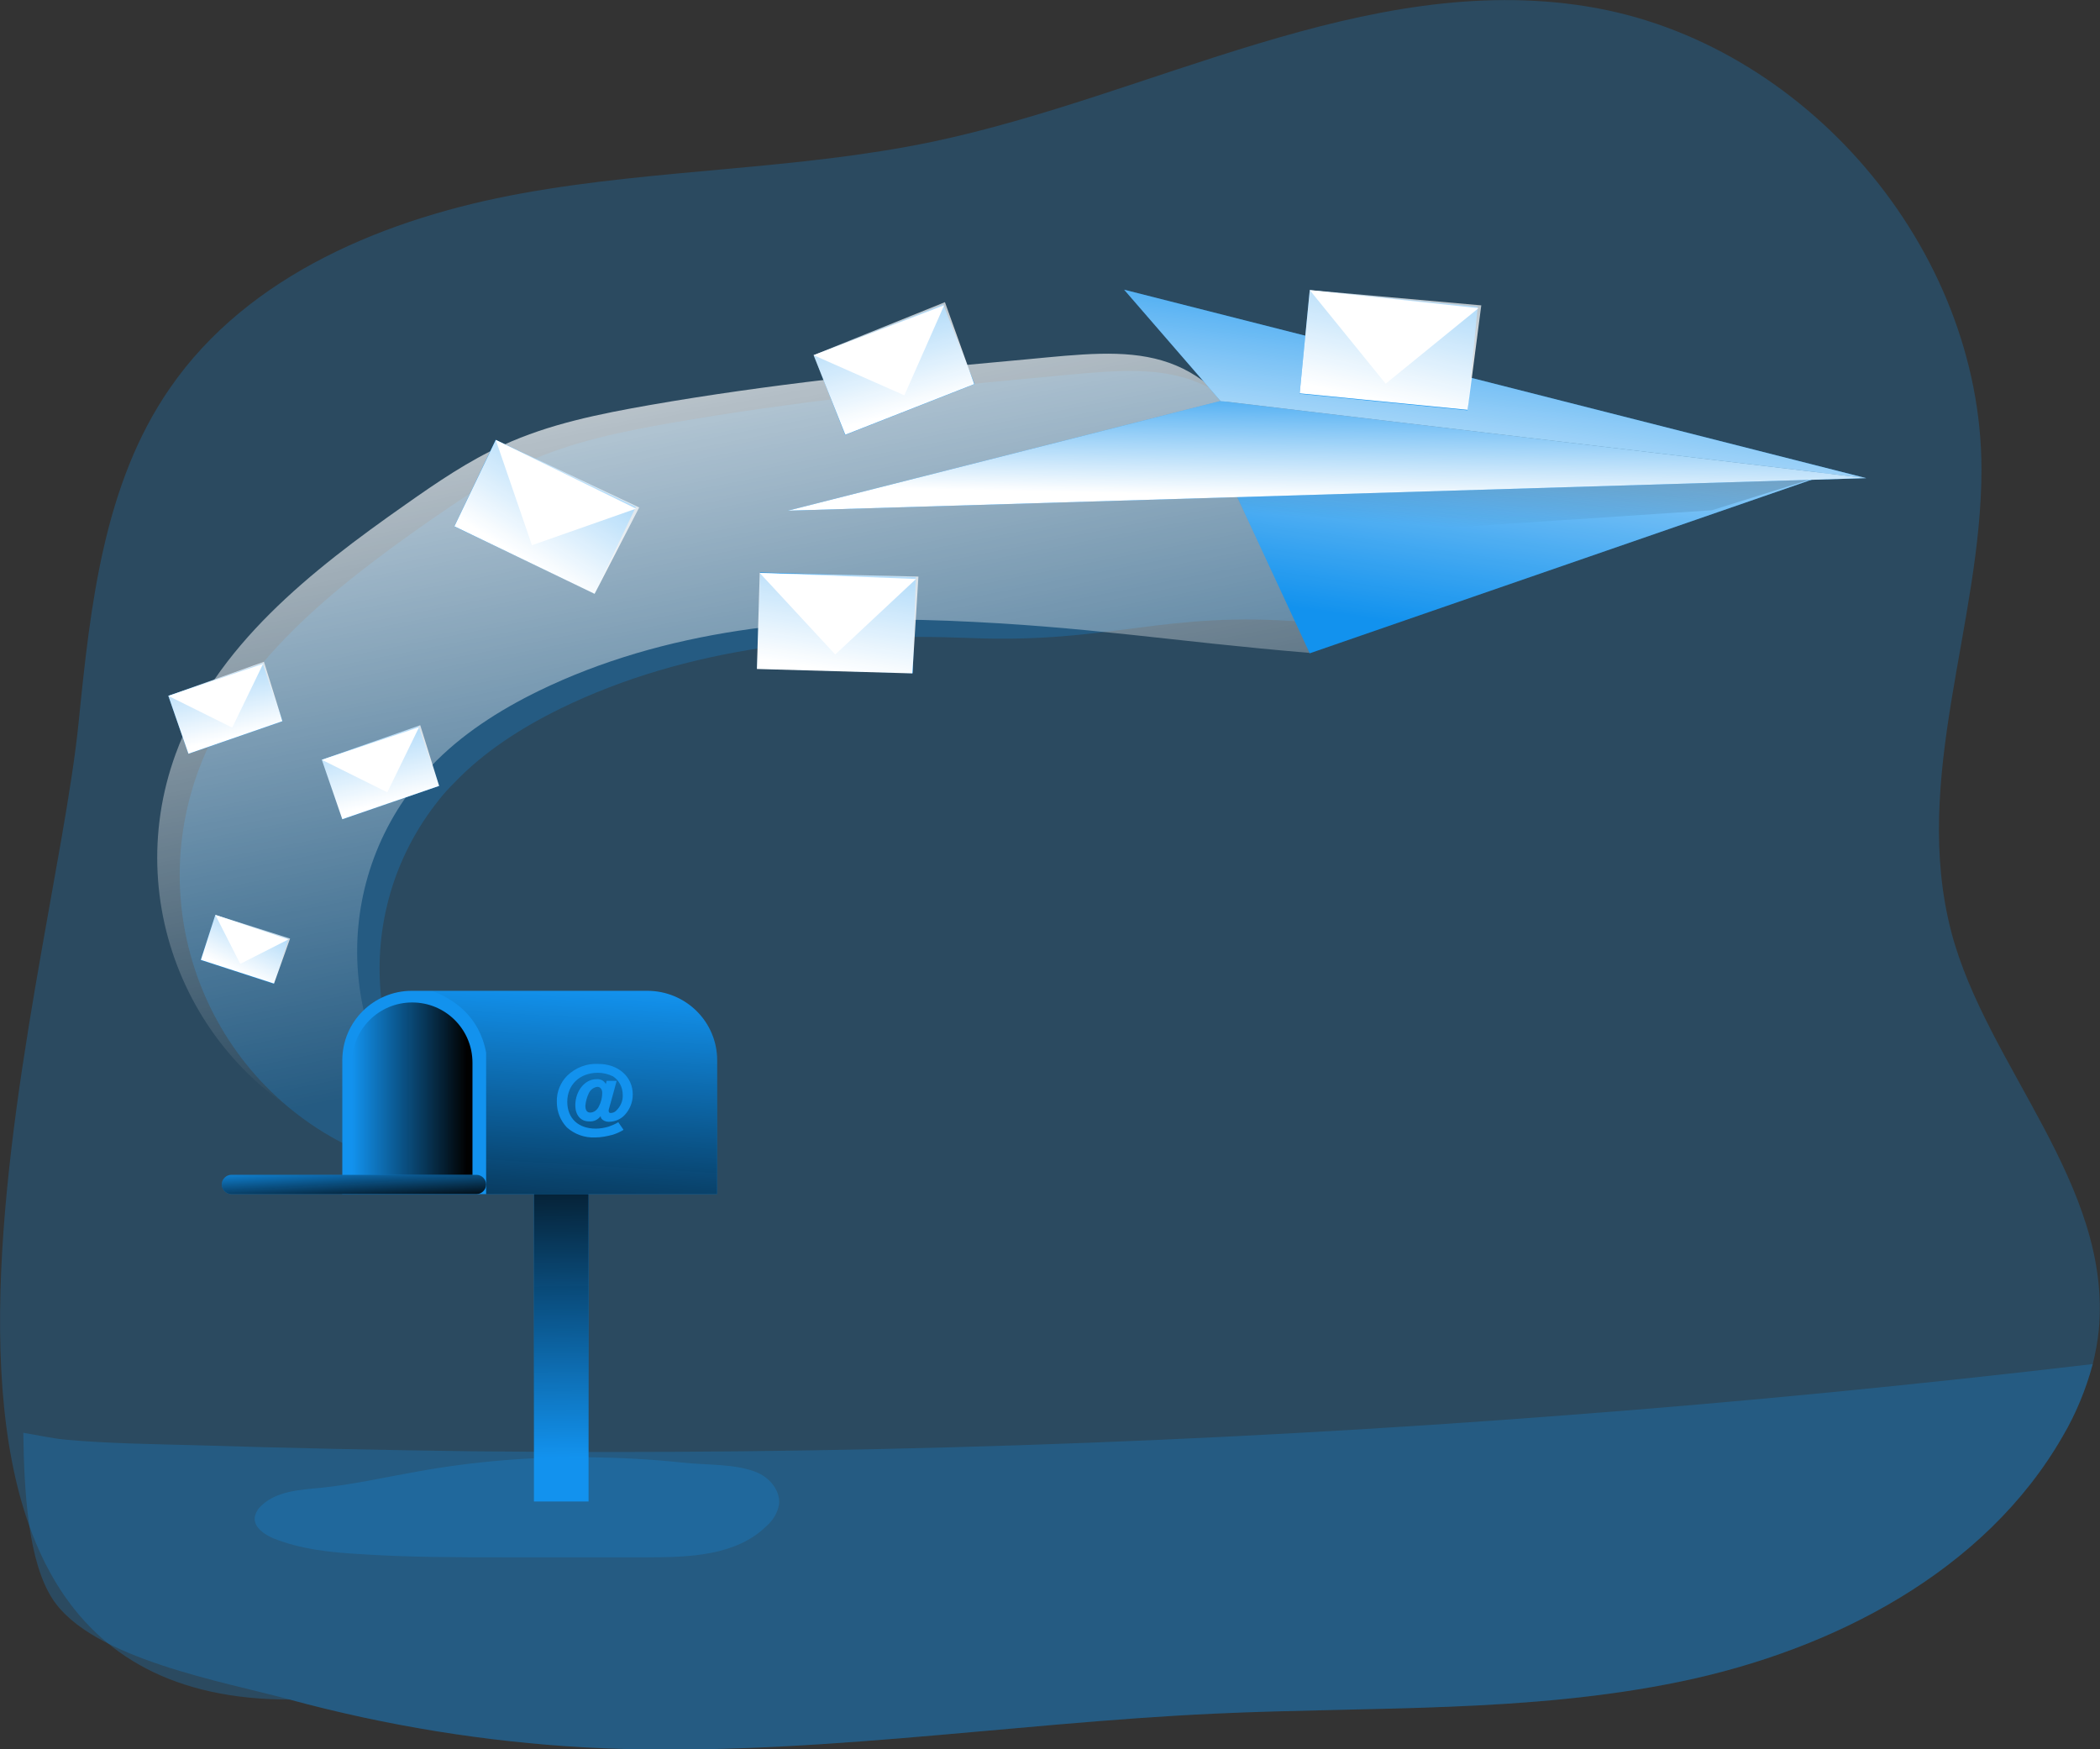 <?xml version="1.0" encoding="utf-8"?>
<!-- Generator: Adobe Illustrator 24.0.3, SVG Export Plug-In . SVG Version: 6.00 Build 0)  -->
<svg version="1.1" id="Layer_1" xmlns="http://www.w3.org/2000/svg" xmlns:xlink="http://www.w3.org/1999/xlink" x="0px" y="0px"
	 viewBox="0 0 522.7 435.4" style="enable-background:new 0 0 522.7 435.4;" xml:space="preserve">
<rect x="0" y="0" width="522.7" height="435.4" fill="#333333" stroke="none"/>
<style type="text/css">
	.st0{opacity:0.24;fill:#1292EE;enable-background:new    ;}
	.st1{fill:url(#SVGID_1_);}
	.st2{fill:#1292EE;}
	.st3{fill:url(#SVGID_2_);}
	.st4{fill:url(#SVGID_3_);}
	.st5{fill:url(#SVGID_4_);}
	.st6{fill:url(#SVGID_5_);}
	.st7{fill:url(#SVGID_6_);}
	.st8{fill:url(#SVGID_7_);}
	.st9{fill:url(#SVGID_8_);}
	.st10{fill:url(#SVGID_9_);}
	.st11{fill:url(#SVGID_10_);}
	.st12{fill:url(#SVGID_11_);}
	.st13{fill:url(#SVGID_12_);}
	.st14{fill:url(#SVGID_13_);}
	.st15{fill:url(#SVGID_14_);}
	.st16{fill:url(#SVGID_15_);}
	.st17{fill:url(#SVGID_16_);}
	.st18{fill:url(#SVGID_17_);}
	.st19{fill:url(#SVGID_18_);}
	.st20{fill:url(#SVGID_19_);}
	.st21{fill:url(#SVGID_20_);}
	.st22{fill:url(#SVGID_21_);}
	.st23{fill:url(#SVGID_22_);}
	.st24{fill:url(#SVGID_23_);}
</style>
<title>Inbox Message Sent</title>
<path class="st0" d="M522.4,331.1c-0.3,2.8-0.8,5.6-1.5,8.4c-1.7,6.3-4.2,12.4-7.5,18c-19.3,33.6-57,53.1-95,61s-77.2,6.2-116,8
	c-52.3,2.4-104.5,11.2-156.9,8.4c-24.8-1.4-49.4-5.4-73.4-11.9C-43.5,423,13,246.4,19.6,179.5c2.9-28.8,6.2-59.1,22.7-82.9
	C61.8,68.3,96.3,54.2,130,48.1s68.4-5.8,102-12.8C286.8,23.8,339.8-7.3,395,1.6c54.2,8.7,98.2,60.3,98.2,115.2
	c0,38.5-17.5,76.9-7.5,115.2C494.5,265.4,525.8,294.9,522.4,331.1z"/>
<path class="st0" d="M167.4,105.2c-12.5,2.2-25.1,4.7-36.6,10c-8.6,3.9-16.5,9.3-24.3,14.7c-23.4,16.4-47.4,35.2-57.2,62.1
	c-14.2,39,5.8,82.2,44.9,96.4c8,2.9,16.5,4.5,25,4.6c-28.7-23.3-33-65.4-9.8-94.1c1.1-1.4,2.3-2.7,3.5-3.9
	c7.5-7.9,16.9-13.9,26.7-18.7c31.4-15.3,67.2-18.9,102.1-17.5s48.2-6.9,83-4c-7.8-19.3,3.9-23.7-7.1-41.4
	c-16.2-26-33.8-21.6-61.5-19.2C226.4,97,196.8,100.1,167.4,105.2z"/>
<linearGradient id="SVGID_1_" gradientUnits="userSpaceOnUse" x1="214.098" y1="180.736" x2="166.438" y2="422.796" gradientTransform="matrix(1 0 0 -1 -19.61 432.87)">
	<stop  offset="0" style="stop-color:#FFFFFF;stop-opacity:0"/>
	<stop  offset="0.95" style="stop-color:#FFFFFF"/>
</linearGradient>
<path class="st1" d="M161.8,100.8c-12.5,2.2-25.1,4.7-36.6,10c-8.6,3.9-16.5,9.3-24.3,14.8c-23.4,16.4-47.4,35.2-57.2,62.1
	c-14.2,39,5.8,82.2,44.9,96.4c8,2.9,16.4,4.5,25,4.6c-28.7-23.3-33-65.4-9.7-94.1c1.1-1.3,2.2-2.6,3.4-3.9
	c7.5-7.9,16.9-13.9,26.7-18.7c31.4-15.3,67.3-18.9,102.1-17.5s55.1,5.1,89.9,8c-7.8-19.3-3-35.7-14-53.4
	c-16.2-26-33.8-21.6-61.5-19.2C220.8,92.6,191.1,95.7,161.8,100.8z"/>
<path class="st0" d="M520.9,339.5c-1.7,6.3-4.2,12.4-7.5,18c-19.3,33.6-57,53.1-95,61s-77.2,6.2-116,8
	c-52.3,2.4-104.5,11.2-156.9,8.4c-24.8-1.4-49.4-5.4-73.4-11.9c-16.1-4.4-49.3-10.1-59-25C7,388.7,6,371.3,5.8,356.6
	c3.6,0.6,7.2,1.4,10.4,1.7c10.8,1,21.7,1.1,32.4,1.4c22.8,0.7,45.7,1.2,68.6,1.5c91.1,1,182.1-2,273-9
	C433.9,348.9,477.5,344.6,520.9,339.5z"/>
<rect x="132.9" y="289.7" class="st2" width="13.6" height="84"/>
<linearGradient id="SVGID_2_" gradientUnits="userSpaceOnUse" x1="140.008" y1="75.33" x2="138.988" y2="164.85" gradientTransform="matrix(1 0 0 -1 0 438)">
	<stop  offset="0" style="stop-color:#010101;stop-opacity:0"/>
	<stop  offset="0.95" style="stop-color:#010101"/>
</linearGradient>
<rect x="132.9" y="289.7" class="st3" width="13.6" height="84"/>
<path class="st2" d="M178.5,263.9v33.3H85.2v-33.3c0-9.6,7.8-17.3,17.3-17.3c0,0,0,0,0,0h58.6C170.7,246.6,178.5,254.3,178.5,263.9z
	"/>
<linearGradient id="SVGID_3_" gradientUnits="userSpaceOnUse" x1="87.63" y1="164.76" x2="117.67" y2="164.76" gradientTransform="matrix(1 0 0 -1 0 438)">
	<stop  offset="0" style="stop-color:#010101;stop-opacity:0"/>
	<stop  offset="0.95" style="stop-color:#010101"/>
</linearGradient>
<path class="st4" d="M102.6,249.5L102.6,249.5c8.3,0,15,6.7,15,15V297l0,0h-30l0,0v-32.5C87.6,256.2,94.3,249.5,102.6,249.5
	C102.6,249.5,102.6,249.5,102.6,249.5z"/>
<linearGradient id="SVGID_4_" gradientUnits="userSpaceOnUse" x1="164.129" y1="187.03" x2="158.679" y2="94.47" gradientTransform="matrix(1 0 0 -1 -19.61 432.87)">
	<stop  offset="0" style="stop-color:#010101;stop-opacity:0"/>
	<stop  offset="0.95" style="stop-color:#010101"/>
</linearGradient>
<path class="st5" d="M178.5,263.9v33.3H121V262c-1.7-9.2-8.2-13.4-13.5-15.4h53.6C170.7,246.6,178.5,254.3,178.5,263.9z"/>
<path class="st2" d="M57.6,292.4h61c1.3,0,2.4,1.1,2.4,2.4v0c0,1.3-1.1,2.4-2.4,2.4h-61c-1.3,0-2.4-1.1-2.4-2.4v0
	C55.2,293.5,56.3,292.4,57.6,292.4z"/>
<linearGradient id="SVGID_5_" gradientUnits="userSpaceOnUse" x1="87.794" y1="148.92" x2="88.474" y2="137.34" gradientTransform="matrix(1 0 0 -1 0 438)">
	<stop  offset="0" style="stop-color:#010101;stop-opacity:0"/>
	<stop  offset="0.95" style="stop-color:#010101"/>
</linearGradient>
<path class="st6" d="M57.6,292.4h61c1.3,0,2.4,1.1,2.4,2.4v0c0,1.3-1.1,2.4-2.4,2.4h-61c-1.3,0-2.4-1.1-2.4-2.4v0
	C55.2,293.5,56.3,292.4,57.6,292.4z"/>
<path class="st0" d="M103.6,366.3c-7.9,1.4-15.8,3.2-23.8,4c-5.2,0.5-10.9,0.8-14.7,4.4c-0.9,0.8-1.5,1.8-1.7,3
	c-0.2,2.5,2.4,4.2,4.7,5.2c6.8,2.7,14.2,3.5,21.6,3.9c11.9,0.8,23.9,0.8,35.8,0.8h35.6c10.5,0,22.2-0.4,29.7-7.8
	c1.6-1.4,2.7-3.2,3.1-5.3c0.4-3.3-2.1-6.5-5.2-7.9c-5.3-2.4-13.3-1.9-19-2.6c-7.6-0.8-15.1-1.2-22.7-1.3
	C132.5,362.5,117.9,363.7,103.6,366.3z"/>
<path class="st2" d="M153.5,269c-0.1,0.4-0.5,1.7-0.6,2.2l-1.3,4.7c-0.1,0.2-0.1,0.4-0.1,0.6c0,0.3,0.2,0.5,0.4,0.5c0,0,0.1,0,0.1,0
	c0.5,0,1-0.2,1.3-0.5c1.1-1,1.8-2.5,1.7-4c0-1.9-0.9-3.6-2.4-4.6c-1.2-0.6-2.5-0.9-3.8-0.9c-4.5,0-7.6,3-7.6,7.2s2.8,6.7,7.1,6.7
	c1.1,0,2.2-0.2,3.2-0.5c0.8-0.3,1.6-0.6,2.4-1.1l1.3,1.9c-0.8,0.5-1.7,0.9-2.6,1.2c-1.5,0.4-3,0.7-4.5,0.7c-2.6,0.1-5.1-0.8-7-2.5
	c-1.6-1.7-2.5-3.9-2.5-6.3c-0.1-2.5,0.9-4.9,2.6-6.6c2.1-2,4.9-3.1,7.8-2.9c4.9,0,8.5,3.2,8.5,7.6c0,1.9-0.7,3.7-2,5.1
	c-1,1.1-2.5,1.7-4,1.7c-0.7,0-1.4-0.3-1.8-0.8c-0.1-0.2-0.2-0.4-0.2-0.6c-0.7,0.9-1.7,1.4-2.9,1.3c-2.1,0-3.4-1.6-3.4-4
	c0-3.6,2.4-6.5,5.2-6.5c1-0.1,1.9,0.3,2.4,1.2l0.2-0.8L153.5,269z M149.1,275.3c0.5-1,0.8-2.1,0.8-3.3c0-0.9-0.5-1.5-1.2-1.5
	c-0.9,0.1-1.7,0.7-2.1,1.5c-0.5,1-0.8,2.1-0.9,3.2c0,1.1,0.4,1.7,1.2,1.7S148.6,276.4,149.1,275.3z"/>
<polygon class="st2" points="456.1,117.6 326,162.6 306.1,119.7 "/>
<linearGradient id="SVGID_6_" gradientUnits="userSpaceOnUse" x1="375.128" y1="278.92" x2="389.708" y2="377.68" gradientTransform="matrix(1 0 0 -1 0 438)">
	<stop  offset="0" style="stop-color:#FFFFFF;stop-opacity:0"/>
	<stop  offset="0.95" style="stop-color:#FFFFFF"/>
</linearGradient>
<polygon class="st7" points="456.1,117.6 326,162.6 306.1,119.7 "/>
<linearGradient id="SVGID_7_" gradientUnits="userSpaceOnUse" x1="380.113" y1="305.38" x2="386.703" y2="398.82" gradientTransform="matrix(1 0 0 -1 0 438)">
	<stop  offset="0" style="stop-color:#010101;stop-opacity:0"/>
	<stop  offset="0.95" style="stop-color:#010101"/>
</linearGradient>
<polygon class="st8" points="312.7,134.5 426.1,127 456.1,117.6 306.1,119.7 "/>
<polygon class="st2" points="279.8,72.1 464.5,119 303.8,99.8 "/>
<polygon class="st2" points="196.1,127.1 303.8,99.8 464.5,119 "/>
<linearGradient id="SVGID_8_" gradientUnits="userSpaceOnUse" x1="376.378" y1="374.42" x2="366.028" y2="296.35" gradientTransform="matrix(1 0 0 -1 0 438)">
	<stop  offset="0" style="stop-color:#FFFFFF;stop-opacity:0"/>
	<stop  offset="0.95" style="stop-color:#FFFFFF"/>
</linearGradient>
<polygon class="st9" points="279.8,72.1 464.5,119 303.8,99.8 "/>
<rect x="196.2" y="135.8" transform="matrix(3.053851e-02 -1 1 3.053851e-02 46.702 358.41)" class="st2" width="23.9" height="38.7"/>
<linearGradient id="SVGID_9_" gradientUnits="userSpaceOnUse" x1="126.604" y1="276.909" x2="125.344" y2="191.619" gradientTransform="matrix(0.991 0.133 0.133 -0.991 55.97 344.292)">
	<stop  offset="0" style="stop-color:#FFFFFF;stop-opacity:0"/>
	<stop  offset="0.95" style="stop-color:#FFFFFF"/>
</linearGradient>
<polygon class="st10" points="227.1,167.6 188.4,166.5 189.1,142.6 228.6,143.5 "/>
<linearGradient id="SVGID_10_" gradientUnits="userSpaceOnUse" x1="689.161" y1="1515.248" x2="687.901" y2="1429.968" gradientTransform="matrix(0.762 -0.648 -0.648 -0.762 -381.537 475.76)">
	<stop  offset="0" style="stop-color:#FFFFFF;stop-opacity:0"/>
	<stop  offset="0.95" style="stop-color:#FFFFFF"/>
</linearGradient>
<polygon class="st11" points="189.1,142.6 207.9,162.9 228,144.1 "/>
<rect x="123.8" y="109.3" transform="matrix(0.431 -0.902 0.902 0.431 -38.872 195.579)" class="st2" width="23.9" height="38.7"/>
<linearGradient id="SVGID_11_" gradientUnits="userSpaceOnUse" x1="-204.91" y1="13.172" x2="-206.17" y2="-72.108" gradientTransform="matrix(0.853 0.522 0.522 -0.853 340.585 188.414)">
	<stop  offset="0" style="stop-color:#FFFFFF;stop-opacity:0"/>
	<stop  offset="0.95" style="stop-color:#FFFFFF"/>
</linearGradient>
<polygon class="st12" points="148,147.8 113.1,131 123.4,109.5 159.1,126.3 "/>
<linearGradient id="SVGID_12_" gradientUnits="userSpaceOnUse" x1="271.258" y1="1585.286" x2="270.008" y2="1499.996" gradientTransform="matrix(0.959 -0.285 -0.285 -0.959 -112.832 132.015)">
	<stop  offset="0" style="stop-color:#FFFFFF;stop-opacity:0"/>
	<stop  offset="0.95" style="stop-color:#FFFFFF"/>
</linearGradient>
<polygon class="st13" points="123.4,109.5 132.4,135.7 158.3,126.6 "/>
<rect x="82" y="184.5" transform="matrix(0.945 -0.327 0.327 0.945 -57.683 41.527)" class="st2" width="25.4" height="15.7"/>
<linearGradient id="SVGID_13_" gradientUnits="userSpaceOnUse" x1="304.002" y1="354.222" x2="303.182" y2="298.212" gradientTransform="matrix(0.974 -0.228 -0.228 -0.974 -130.3 562.163)">
	<stop  offset="0" style="stop-color:#FFFFFF;stop-opacity:0"/>
	<stop  offset="0.95" style="stop-color:#FFFFFF"/>
</linearGradient>
<polygon class="st14" points="109.3,195.6 85.2,203.9 80.1,189.1 104.6,180.5 "/>
<linearGradient id="SVGID_14_" gradientUnits="userSpaceOnUse" x1="872.195" y1="883.26" x2="871.365" y2="827.25" gradientTransform="matrix(0.482 -0.876 -0.876 -0.482 -492.548 840.609)">
	<stop  offset="0" style="stop-color:#FFFFFF;stop-opacity:0"/>
	<stop  offset="0.95" style="stop-color:#FFFFFF"/>
</linearGradient>
<polygon class="st15" points="80.1,189.1 96.4,197.2 104.3,181 "/>
<rect x="43.7" y="168.7" transform="matrix(0.945 -0.327 0.327 0.945 -54.563 28.032)" class="st2" width="24.8" height="15.3"/>
<linearGradient id="SVGID_15_" gradientUnits="userSpaceOnUse" x1="270.067" y1="377.552" x2="269.257" y2="322.862" gradientTransform="matrix(0.974 -0.228 -0.228 -0.974 -130.3 562.163)">
	<stop  offset="0" style="stop-color:#FFFFFF;stop-opacity:0"/>
	<stop  offset="0.95" style="stop-color:#FFFFFF"/>
</linearGradient>
<polygon class="st16" points="70.3,179.5 46.9,187.6 41.9,173.2 65.7,164.7 "/>
<linearGradient id="SVGID_16_" gradientUnits="userSpaceOnUse" x1="866.951" y1="899.363" x2="866.151" y2="844.673" gradientTransform="matrix(0.482 -0.876 -0.876 -0.482 -492.548 840.609)">
	<stop  offset="0" style="stop-color:#FFFFFF;stop-opacity:0"/>
	<stop  offset="0.95" style="stop-color:#FFFFFF"/>
</linearGradient>
<polygon class="st17" points="41.9,173.2 57.8,181.1 65.5,165.2 "/>
<rect x="55" y="226.7" transform="matrix(0.309 -0.951 0.951 0.309 -182.622 221.208)" class="st2" width="11.8" height="19.1"/>
<linearGradient id="SVGID_17_" gradientUnits="userSpaceOnUse" x1="-176.674" y1="-42.935" x2="-177.294" y2="-85.075" gradientTransform="matrix(0.914 0.405 0.405 -0.914 254.125 237.617)">
	<stop  offset="0" style="stop-color:#FFFFFF;stop-opacity:0"/>
	<stop  offset="0.95" style="stop-color:#FFFFFF"/>
</linearGradient>
<polygon class="st18" points="68.2,244.8 50,238.9 53.6,227.7 72.2,233.6 "/>
<linearGradient id="SVGID_18_" gradientUnits="userSpaceOnUse" x1="258.627" y1="713.544" x2="258.007" y2="671.404" gradientTransform="matrix(0.913 -0.408 -0.408 -0.913 -202.767 241.372)">
	<stop  offset="0" style="stop-color:#FFFFFF;stop-opacity:0"/>
	<stop  offset="0.95" style="stop-color:#FFFFFF"/>
</linearGradient>
<polygon class="st19" points="53.6,227.7 59.8,239.9 71.8,233.8 "/>
<rect x="205.2" y="81.3" transform="matrix(0.931 -0.366 0.366 0.931 -18.227 87.837)" class="st2" width="34.6" height="21.3"/>
<linearGradient id="SVGID_19_" gradientUnits="userSpaceOnUse" x1="479.484" y1="459.361" x2="478.364" y2="383.161" gradientTransform="matrix(0.963 -0.268 -0.268 -0.963 -131.857 603.347)">
	<stop  offset="0" style="stop-color:#FFFFFF;stop-opacity:0"/>
	<stop  offset="0.95" style="stop-color:#FFFFFF"/>
</linearGradient>
<polygon class="st20" points="242.5,95.6 210.4,108.2 202.5,88.4 235.2,75.2 "/>
<linearGradient id="SVGID_20_" gradientUnits="userSpaceOnUse" x1="1062.876" y1="1203.768" x2="1061.756" y2="1127.568" gradientTransform="matrix(0.445 -0.896 -0.896 -0.445 -482.186 896.669)">
	<stop  offset="0" style="stop-color:#FFFFFF;stop-opacity:0"/>
	<stop  offset="0.95" style="stop-color:#FFFFFF"/>
</linearGradient>
<polygon class="st21" points="202.5,88.4 225.1,98.4 235,76 "/>
<rect x="332.7" y="66.1" transform="matrix(9.793029e-02 -0.995 0.995 9.793029e-02 225.133 422.572)" class="st2" width="25.9" height="42"/>
<linearGradient id="SVGID_21_" gradientUnits="userSpaceOnUse" x1="201.111" y1="324.723" x2="199.751" y2="232.233" gradientTransform="matrix(0.98 0.2 0.2 -0.98 99.71 291.87)">
	<stop  offset="0" style="stop-color:#FFFFFF;stop-opacity:0"/>
	<stop  offset="0.95" style="stop-color:#FFFFFF"/>
</linearGradient>
<polygon class="st22" points="365.3,102 323.5,97.9 326,72.2 368.7,76 "/>
<linearGradient id="SVGID_22_" gradientUnits="userSpaceOnUse" x1="772.741" y1="1627.769" x2="771.381" y2="1535.279" gradientTransform="matrix(0.804 -0.595 -0.595 -0.804 -345.585 393.459)">
	<stop  offset="0" style="stop-color:#FFFFFF;stop-opacity:0"/>
	<stop  offset="0.95" style="stop-color:#FFFFFF"/>
</linearGradient>
<polygon class="st23" points="326,72.2 344.9,95.5 368,76.7 "/>
<linearGradient id="SVGID_23_" gradientUnits="userSpaceOnUse" x1="331.019" y1="347.47" x2="329.139" y2="261.87" gradientTransform="matrix(1 0 0 -1 0 438)">
	<stop  offset="0" style="stop-color:#FFFFFF;stop-opacity:0"/>
	<stop  offset="0.39" style="stop-color:#FFFFFF"/>
</linearGradient>
<polygon class="st24" points="196.1,127.1 303.8,99.8 464.5,119 "/>
</svg>
